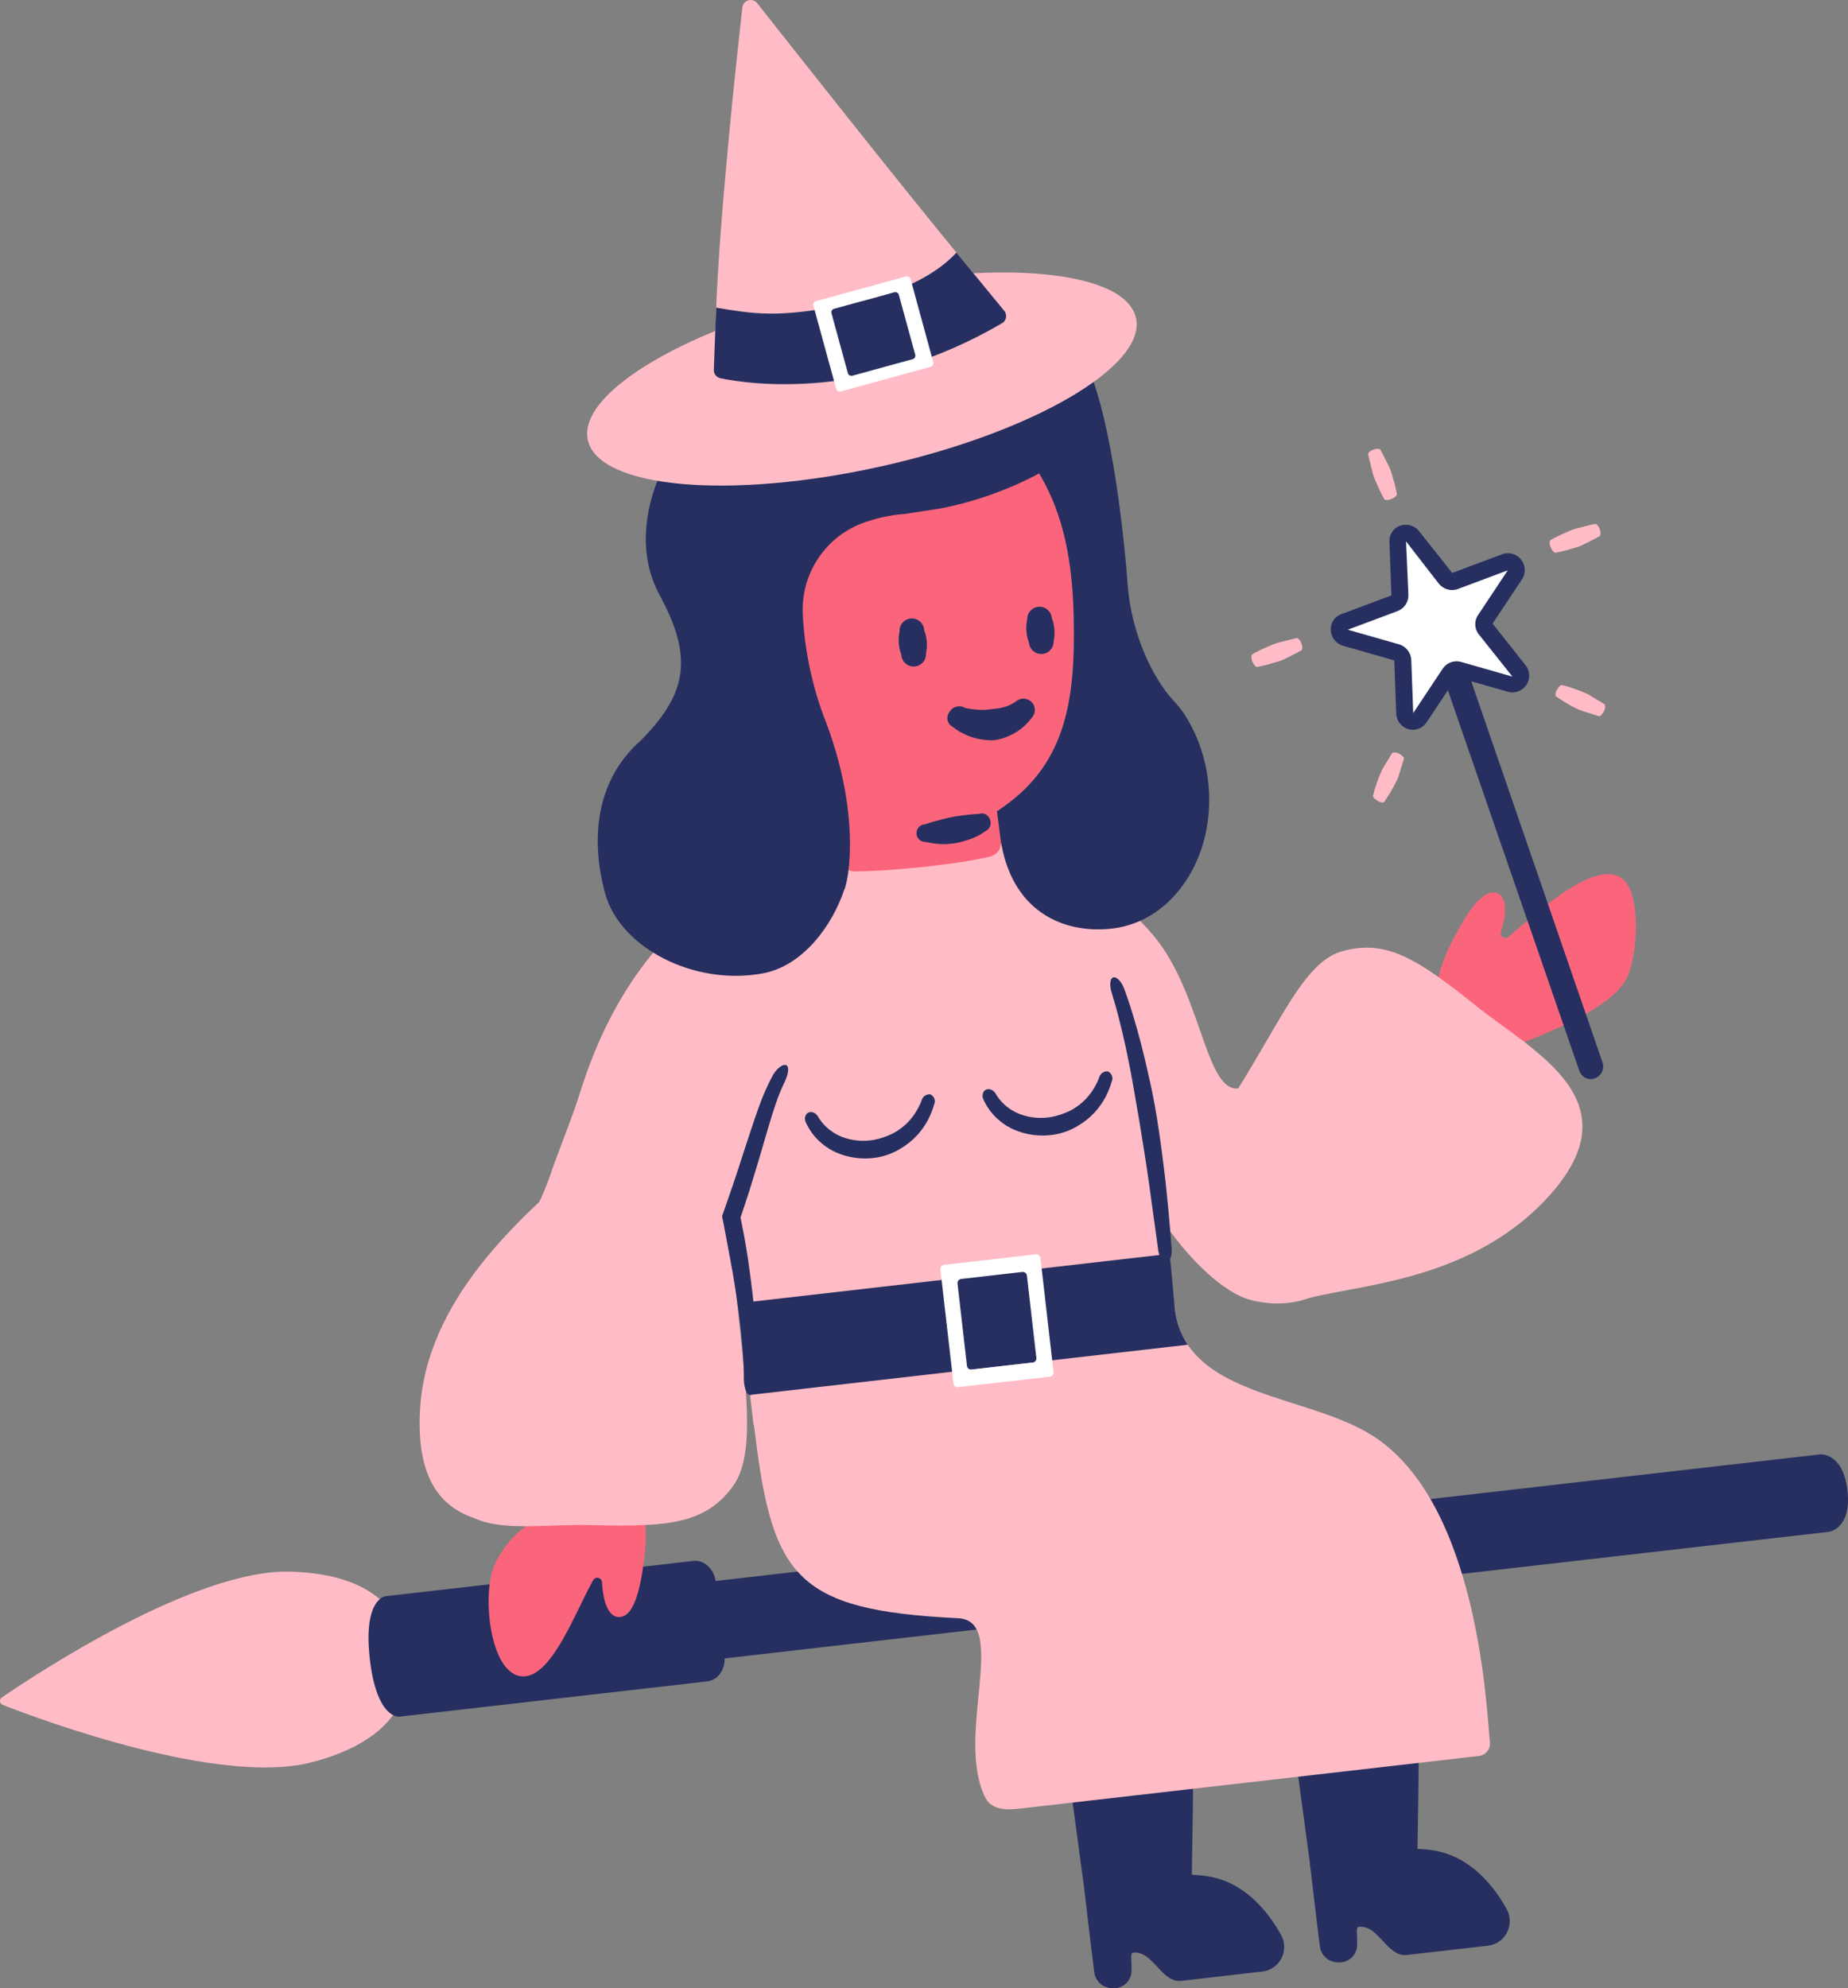 <?xml version="1.0" encoding="utf-8"?>
<!-- Generator: Adobe Illustrator 26.2.1, SVG Export Plug-In . SVG Version: 6.00 Build 0)  -->
<svg version="1.1" xmlns="http://www.w3.org/2000/svg" xmlns:xlink="http://www.w3.org/1999/xlink" x="0px" y="0px"
	 viewBox="0 0 325.075 349.7" style="enable-background:new 0 0 325.075 349.7;" xml:space="preserve">
<rect x="0" y="0" width="325.075" height="349.7" fill="#808080" stroke="none"/>
<style type="text/css">
	.st0{fill:url(#FOND_00000131343844575956416330000010622611936883136168_);}
	.st1{fill:url(#FOND_00000053518602673386649170000008053173986612190596_);}
	.st2{fill:#FFF5F7;}
	.st3{fill:url(#FOND_00000134962423051148647010000012979933352436492695_);}
	.st4{fill:url(#FOND_00000060029034090430974050000000794147565141296021_);}
	.st5{fill:url(#FOND_00000168819546204827841410000001749762983751284373_);}
	.st6{fill:url(#FOND_00000025408782365360183830000017455091093835763900_);}
	.st7{fill:url(#FOND_00000055667359132203571980000000466949829997159044_);}
	.st8{fill:url(#FOND_00000157299662467772221030000015000744999564864642_);}
	.st9{fill:url(#FOND_00000155843830216081638100000014951981213033936795_);}
	.st10{fill:url(#FOND_00000087380945207435337450000013991536780018853518_);}
	.st11{fill:url(#FOND_00000125583139592756746320000017107835869079608713_);}
	.st12{fill:#272F60;}
	.st13{fill:#FD657C;}
	.st14{fill:url(#FOND_00000018211530360567355140000016835431642041156024_);}
	.st15{fill:#F4AAB9;}
	.st16{clip-path:url(#Rectangle_10_00000008121673526236748160000007682329968576391063_);}
	.st17{fill:#FB657C;}
	.st18{fill:#FFFFFF;}
	.st19{fill:#FFBCC6;}
	.st20{clip-path:url(#SVGID_00000166650872981045558000000009055468285292285832_);}
	.st21{enable-background:new    ;}
	.st22{fill:#FB657C;stroke:#FD657C;stroke-width:3.835;stroke-linecap:round;stroke-linejoin:round;stroke-miterlimit:1.438;}
	.st23{fill:#FFBCC6;stroke:#FFBCC6;stroke-width:3.835;stroke-linecap:round;stroke-linejoin:round;stroke-miterlimit:1.438;}
	.st24{clip-path:url(#SVGID_00000093147400210739569850000010331547623046474661_);fill:#FB657C;}
	.st25{clip-path:url(#SVGID_00000129204733880970577240000016021327238284569249_);fill:#FFBCC6;}
	.st26{clip-path:url(#SVGID_00000033337631355500606610000018272079805754029210_);fill:#FFBCC6;}
	.st27{clip-path:url(#SVGID_00000062194576376442122470000007430071463533252011_);fill:#FFBCC6;}
	.st28{clip-path:url(#SVGID_00000105395375188358890810000008937012588541602710_);fill:#FFBCC6;}
	.st29{clip-path:url(#SVGID_00000164476320759739110320000003938614782671145616_);fill:#FFBCC6;}
	.st30{clip-path:url(#SVGID_00000106146505734119799730000018042773042146777476_);fill:#FFBCC6;}
	.st31{clip-path:url(#SVGID_00000176751137773143875960000004479820030273395893_);fill:#FFBCC6;}
	.st32{clip-path:url(#SVGID_00000062897272131053315590000003646500553700826555_);fill:#272F60;}
	.st33{clip-path:url(#SVGID_00000062897272131053315590000003646500553700826555_);fill:#FB657C;}
	.st34{clip-path:url(#SVGID_00000062897272131053315590000003646500553700826555_);fill:#FFBCC6;}
	.st35{clip-path:url(#SVGID_00000062897272131053315590000003646500553700826555_);fill:#FFFFFF;}
	.st36{fill:none;}
	.st37{clip-path:url(#SVGID_00000009580760152001737440000005170004141767673231_);fill:#FFFFFF;}
	.st38{clip-path:url(#SVGID_00000022525202020393959670000005499378110641018559_);fill:#FFFFFF;}
	.st39{clip-path:url(#SVGID_00000117655239968926756350000004832452374884028057_);fill:#FFFFFF;}
	.st40{clip-path:url(#SVGID_00000043434599262164923920000011743939491093497765_);fill:#FFFFFF;}
	.st41{clip-path:url(#SVGID_00000141440344864516116280000004479701744408754617_);fill:#FFFFFF;}
	.st42{clip-path:url(#SVGID_00000171689000268797170110000006653136028928318633_);fill:#FFFFFF;}
	.st43{clip-path:url(#SVGID_00000003105457901640405980000005165303401225830293_);fill:#FFFFFF;}
	.st44{clip-path:url(#SVGID_00000123399605780070117960000014685452046394332585_);fill:#FFFFFF;}
	.st45{clip-path:url(#SVGID_00000074418310982366932920000006618655466254290589_);fill:#FFFFFF;}
	.st46{clip-path:url(#SVGID_00000026147604893085488130000007425229384973374143_);fill:#FFFFFF;}
	.st47{clip-path:url(#SVGID_00000102524929505081493510000005306486104828950445_);fill:#FFFFFF;}
	.st48{clip-path:url(#SVGID_00000128479531875404206220000005401415149438453172_);fill:#FFFFFF;}
	.st49{clip-path:url(#SVGID_00000154405739872490340980000003126940649578359465_);fill:#FB657C;}
	.st50{clip-path:url(#SVGID_00000031203615840313875010000018030820411952261566_);fill:#FFFFFF;}
	.st51{clip-path:url(#SVGID_00000016043607442907686980000015338441666903863975_);fill:#FFFFFF;}
	.st52{fill:#FF647B;}
	.st53{fill:#FF657C;}
	.st54{clip-path:url(#SVGID_00000117669360694019701730000005505210844475316119_);}
	.st55{clip-path:url(#SVGID_00000106124056026159351810000013122796504891296422_);}
	.st56{clip-path:url(#SVGID_00000160163265412488472890000001112464639119944089_);}
	.st57{clip-path:url(#SVGID_00000114075784139152500500000014724218147329245863_);}
	.st58{fill:none;stroke:#272E5F;stroke-width:3;}
	.st59{clip-path:url(#SVGID_00000117634906041417333070000000530469580218905001_);}
	.st60{fill:#E94B67;}
	.st61{fill:#FFF5F7;stroke:#272E5F;stroke-width:2;}
	.st62{fill:none;stroke:#272E5F;stroke-width:2;stroke-linecap:round;stroke-linejoin:round;stroke-miterlimit:10;}
	.st63{fill:none;stroke:#272E5F;stroke-width:2;}
	.st64{fill:none;stroke:#272E5F;stroke-width:3;stroke-linecap:round;stroke-linejoin:round;stroke-miterlimit:10;}
	.st65{fill:none;stroke:#142664;stroke-width:2;stroke-linecap:round;stroke-linejoin:round;stroke-miterlimit:10;}
	.st66{clip-path:url(#SVGID_00000137834695788963249410000002207080498720483726_);}
	.st67{clip-path:url(#SVGID_00000156581680104295011450000015522272761253732794_);}
	.st68{clip-path:url(#SVGID_00000015343634117858830770000016966514948818283677_);fill:#FD657C;}
	.st69{clip-path:url(#SVGID_00000020390381821698918050000015740385645633223570_);fill:#FD657C;}
	.st70{clip-path:url(#SVGID_00000086660591134512619620000006132525670745727393_);}
	.st71{clip-path:url(#SVGID_00000105424744300973842690000016561675237284645046_);}
	.st72{clip-path:url(#SVGID_00000082347726411217571280000007478690406998136991_);}
	.st73{fill:none;stroke:#142664;stroke-width:3;stroke-linecap:round;stroke-linejoin:round;}
	.st74{clip-path:url(#SVGID_00000090975141104061176750000004402936586824088986_);}
	.st75{clip-path:url(#SVGID_00000121987026356604080300000017672643421371155616_);}
	.st76{clip-path:url(#SVGID_00000104707754184832657730000001480918556162425022_);}
	.st77{clip-path:url(#SVGID_00000161603442221289864970000005163540716013711264_);}
	.st78{clip-path:url(#SVGID_00000013171511643742537510000002768052595768359302_);}
	.st79{clip-path:url(#SVGID_00000078016907438191862040000014935911041107369358_);}
	.st80{clip-path:url(#SVGID_00000070810698725173685510000005489709629126564743_);}
	.st81{clip-path:url(#SVGID_00000118397193483800318420000007646229434709733298_);}
	.st82{clip-path:url(#SVGID_00000057855225964745800930000014500333397649696940_);}
	.st83{clip-path:url(#SVGID_00000039814643286170386290000011654185784172591239_);}
	.st84{clip-path:url(#SVGID_00000006704006273245110590000013794399405574612628_);}
	.st85{clip-path:url(#SVGID_00000109024654461823065450000005699586406201727899_);}
	.st86{clip-path:url(#SVGID_00000002357177578221781770000014977369859766311042_);}
	.st87{clip-path:url(#SVGID_00000029764799609434003590000000829412126127730058_);}
	.st88{clip-path:url(#SVGID_00000075882025828473448390000012342777026293552530_);}
	.st89{clip-path:url(#SVGID_00000040575954795954962550000001694941916009187743_);}
	.st90{clip-path:url(#SVGID_00000054986995710210691560000013697203374803602828_);}
	.st91{clip-path:url(#SVGID_00000132051687811433106680000008948963834726056071_);}
	.st92{clip-path:url(#SVGID_00000063598335793420800930000011320841986527991941_);}
	.st93{clip-path:url(#SVGID_00000084516014666774714390000008108996722760190344_);}
	.st94{clip-path:url(#SVGID_00000165233131623687744150000004564059057011407745_);}
	.st95{clip-path:url(#SVGID_00000156558214317008890000000012181961124788792451_);}
	.st96{clip-path:url(#SVGID_00000111877252047361857700000008695085688539325338_);}
	.st97{clip-path:url(#SVGID_00000062873613703363480550000003826694330975081146_);}
	.st98{clip-path:url(#SVGID_00000133514967685588912360000018188095790886619785_);}
	.st99{clip-path:url(#SVGID_00000005957245466856805200000013022271875517816968_);}
	.st100{clip-path:url(#SVGID_00000139259150361132911180000008574034294388277393_);}
	.st101{clip-path:url(#SVGID_00000175307707618382184270000015275448896510207108_);}
	.st102{clip-path:url(#SVGID_00000106111307157611233790000004471582520285558172_);}
	.st103{clip-path:url(#SVGID_00000029764160474041263060000004925906082613727370_);}
	.st104{clip-path:url(#SVGID_00000117638730881400836300000013755095647154262958_);}
	.st105{clip-path:url(#SVGID_00000170264618841245898590000013981322648309524650_);}
	.st106{clip-path:url(#SVGID_00000181810179633943914310000005031439970610522295_);}
	.st107{clip-path:url(#SVGID_00000101814667106440925730000012349046674859469447_);}
	.st108{clip-path:url(#SVGID_00000078726874978425771130000005590355170867672451_);}
	.st109{clip-path:url(#SVGID_00000015354229807532556660000008400491044367626379_);}
	.st110{clip-path:url(#SVGID_00000092429702855977705490000014985392377335057332_);}
	.st111{clip-path:url(#SVGID_00000041269159416261247780000015949689133834974624_);}
	.st112{clip-path:url(#SVGID_00000142856551509700753560000013782148821780027839_);}
	.st113{clip-path:url(#SVGID_00000047060651757299367280000010186164049791210144_);}
	.st114{clip-path:url(#SVGID_00000127740476273989883040000016666047223583806879_);}
	.st115{clip-path:url(#SVGID_00000168106487768496534700000006204236038657759632_);}
	.st116{clip-path:url(#SVGID_00000051360717027161156460000016779766774281792414_);}
	.st117{fill:#FFFFFF;stroke:#142664;stroke-width:3;stroke-linecap:round;stroke-linejoin:round;}
	.st118{clip-path:url(#SVGID_00000077304411328347534980000016209347058134083233_);}
	.st119{fill-rule:evenodd;clip-rule:evenodd;fill:#FFBCC6;}
	.st120{fill-rule:evenodd;clip-rule:evenodd;fill:#272F60;}
	.st121{fill-rule:evenodd;clip-rule:evenodd;fill:#FFFFFF;}
	.st122{fill-rule:evenodd;clip-rule:evenodd;fill:#FB657C;}
	.st123{clip-path:url(#SVGID_00000127022231273261384730000017879859198818808247_);}
	.st124{clip-path:url(#SVGID_00000093860645341873052600000004028337794824389764_);}
	.st125{clip-path:url(#SVGID_00000054978332926224720460000011269866024358266262_);}
	.st126{clip-path:url(#SVGID_00000044140763395572805270000014082041361990107558_);}
	.st127{clip-path:url(#SVGID_00000138553190971341865390000012628726045488648125_);}
	.st128{clip-path:url(#SVGID_00000163794952641602961660000012700171553766243518_);}
	.st129{clip-path:url(#SVGID_00000072994255366005910920000005791634154189440150_);}
	.st130{clip-path:url(#SVGID_00000161629538459706079400000000329717105288239774_);}
	.st131{clip-path:url(#SVGID_00000142172001279913076470000003712775591210042293_);}
	.st132{clip-path:url(#SVGID_00000119817857712721935760000000308851544849590914_);}
	.st133{clip-path:url(#SVGID_00000018220304945887265660000016662762606419688840_);}
	.st134{clip-path:url(#SVGID_00000183238281249266013730000002990078204696909754_);}
	.st135{clip-path:url(#SVGID_00000028286059933595985960000000522069196036713895_);}
	.st136{clip-path:url(#SVGID_00000036242673800160419670000006111574880993882035_);}
	.st137{clip-path:url(#SVGID_00000163753793802494061010000000045695942969869497_);}
	.st138{clip-path:url(#SVGID_00000093171785725448239290000012799853202323569050_);}
	.st139{clip-path:url(#SVGID_00000048482899092121409830000007793447532686082709_);}
	.st140{clip-path:url(#SVGID_00000061433060144172909080000003455090831086606006_);}
	.st141{clip-path:url(#SVGID_00000129179147784905697060000014723833631678544768_);}
	.st142{clip-path:url(#SVGID_00000170251935298499113020000012154820607264168612_);}
	.st143{clip-path:url(#SVGID_00000072257711117933875340000000363076568533460141_);}
	.st144{clip-path:url(#SVGID_00000173125401900702996110000011442495465023059891_);}
	.st145{clip-path:url(#SVGID_00000074401552434015404870000004072179235243784087_);}
	.st146{clip-path:url(#SVGID_00000031177082545148340590000002044821221947174035_);}
	.st147{clip-path:url(#SVGID_00000103230553195923847030000017132548782022086078_);}
	.st148{clip-path:url(#SVGID_00000141441269445741971680000001476402123085641617_);}
	.st149{clip-path:url(#SVGID_00000127751188348267467370000010563549862669405353_);}
	.st150{clip-path:url(#SVGID_00000127729650616842961150000006975666931175692193_);}
	.st151{clip-path:url(#SVGID_00000069357842667836769380000007790543005621072555_);}
	.st152{clip-path:url(#SVGID_00000005985789218072965630000004739449117252162434_);}
	.st153{clip-path:url(#SVGID_00000099625578634406582670000012434638389180998292_);}
	.st154{clip-path:url(#SVGID_00000090279677514399967440000011160574844840785074_);}
	.st155{clip-path:url(#SVGID_00000097490022403630126590000010006129403807387324_);}
	.st156{clip-path:url(#SVGID_00000082334249569902715820000006794784044323034794_);}
	.st157{clip-path:url(#SVGID_00000130649222658073956870000016274699921273827770_);}
	.st158{clip-path:url(#SVGID_00000132796069242848053220000017639209117274840457_);}
	.st159{clip-path:url(#SVGID_00000064334405221496381610000004072997299655372728_);}
	.st160{clip-path:url(#SVGID_00000077317530653008352110000010848609077941989536_);}
	.st161{clip-path:url(#SVGID_00000047033237660572203940000012359328803915360906_);}
	.st162{clip-path:url(#SVGID_00000001624350934562119330000002976195525520990397_);}
	.st163{clip-path:url(#SVGID_00000115514289001888995070000016545451875183543961_);}
	.st164{clip-path:url(#SVGID_00000047752911528474521050000007122784984546049923_);}
	.st165{clip-path:url(#SVGID_00000152986513740480049040000014293311014949169558_);}
	.st166{clip-path:url(#SVGID_00000146481217776993554760000005640339993136199318_);}
	.st167{clip-path:url(#SVGID_00000176034685688621444880000016322951273573313711_);}
	.st168{clip-path:url(#SVGID_00000022552589599434307550000013632503669456955534_);}
	.st169{clip-path:url(#SVGID_00000061470240688500645760000013697179565539919504_);}
	.st170{clip-path:url(#SVGID_00000129201653575237678910000009509479638559698331_);}
	.st171{clip-path:url(#SVGID_00000065053909316910130580000006800909958589544326_);}
	.st172{clip-path:url(#SVGID_00000145057535461338071610000008404984350953284279_);}
	.st173{clip-path:url(#SVGID_00000012458350013152301670000008370224092051657875_);}
	.st174{clip-path:url(#SVGID_00000153663130890751768610000000214527164715100571_);}
	.st175{clip-path:url(#SVGID_00000086669899385153945460000002576586491409130158_);}
	.st176{clip-path:url(#SVGID_00000123440843717066750880000012276324327232652962_);}
	.st177{clip-path:url(#SVGID_00000013162742588981620980000016601434642769672629_);}
	.st178{clip-path:url(#SVGID_00000116923952022001224730000010906835770461452427_);}
	.st179{clip-path:url(#SVGID_00000170275868364612276600000013856635703670708870_);}
	.st180{clip-path:url(#SVGID_00000092414078587903166740000002423458581637266084_);}
	.st181{clip-path:url(#SVGID_00000060731367971076975440000012850767257561438120_);}
	.st182{clip-path:url(#SVGID_00000007403978382910008270000011856139959345931428_);}
	.st183{clip-path:url(#SVGID_00000154408453550061724980000009418103244676422062_);}
	.st184{clip-path:url(#SVGID_00000044880783371080202450000009901677888084979111_);}
	.st185{clip-path:url(#SVGID_00000005986376790205722330000014658795944616551583_);}
	.st186{clip-path:url(#SVGID_00000026121194058294258280000008130164849365896889_);}
	.st187{clip-path:url(#SVGID_00000181807029351628235070000008117313900156482235_);}
	.st188{clip-path:url(#SVGID_00000103259713201959333910000016340410024922213261_);}
	.st189{clip-path:url(#SVGID_00000057845562249546653990000018142175119564040326_);}
	.st190{clip-path:url(#SVGID_00000096031243209973592810000016991593465379459772_);}
	.st191{clip-path:url(#SVGID_00000144307475609415978670000008138166380046183571_);}
	.st192{clip-path:url(#SVGID_00000034781627384576085790000004383969190890076094_);}
	.st193{clip-path:url(#SVGID_00000014632151913623800870000014779394516486494646_);}
	.st194{clip-path:url(#SVGID_00000132077610782405357270000010907791966869669271_);}
	.st195{clip-path:url(#SVGID_00000177447665205872367150000003752671198819278737_);}
	.st196{clip-path:url(#SVGID_00000098943311120364873850000007830420016382094782_);}
	.st197{clip-path:url(#SVGID_00000059310704691181694870000010844850006790206608_);}
	.st198{clip-path:url(#SVGID_00000111156751233830821060000014925812256544509830_);}
	.st199{clip-path:url(#SVGID_00000016760893858281409820000010305173873526783402_);}
	.st200{clip-path:url(#SVGID_00000040548558628556686180000005402604462022180251_);}
	.st201{clip-path:url(#SVGID_00000090264443535001494530000002692429496935235203_);}
	.st202{clip-path:url(#SVGID_00000152962419378603267420000014300837269099935628_);}
	.st203{clip-path:url(#SVGID_00000175299737281136589610000001782449961504372639_);}
	.st204{clip-path:url(#SVGID_00000153681334619851717920000002791111128408942778_);}
	.st205{clip-path:url(#SVGID_00000067213209461057918610000013765091491616312244_);}
	.st206{clip-path:url(#SVGID_00000137089962135804201500000001774102844470139038_);}
	.st207{clip-path:url(#SVGID_00000127046115597158279270000014593457645529599106_);}
	.st208{clip-path:url(#SVGID_00000113332284093569090420000007375004138562113950_);}
	.st209{clip-path:url(#SVGID_00000039826058613748286800000016989433058653632419_);}
	.st210{clip-path:url(#SVGID_00000178197112392062701470000009951506297557788818_);}
	.st211{clip-path:url(#SVGID_00000167394755614518956970000014594424630522126990_);}
	.st212{clip-path:url(#SVGID_00000130607646147646396960000017512722067977342354_);}
	.st213{clip-path:url(#SVGID_00000145737144697754830790000007269981691133684375_);}
	.st214{clip-path:url(#SVGID_00000153675325143103642260000006308629179032779929_);}
	.st215{clip-path:url(#SVGID_00000083078500878077784400000012493847653920904880_);}
	.st216{clip-path:url(#SVGID_00000180328282298041331530000012193584784642781613_);}
	.st217{clip-path:url(#SVGID_00000000904905559207976410000013243190143286817690_);}
	.st218{clip-path:url(#SVGID_00000018216068873675483920000018228045811202926994_);}
	.st219{clip-path:url(#SVGID_00000165194787802484234010000005195972857771811487_);}
	.st220{clip-path:url(#SVGID_00000110471187508976965050000013681358919828457616_);}
	.st221{clip-path:url(#SVGID_00000182500415491920854860000001508830186180448166_);}
	.st222{clip-path:url(#SVGID_00000121987505081049848650000014795707400927585425_);}
	.st223{clip-path:url(#SVGID_00000067218772106959898220000013568065915851299737_);}
	.st224{clip-path:url(#SVGID_00000055666556293241515070000007559083081538914445_);}
	.st225{clip-path:url(#SVGID_00000135667926757617272330000013380381426676492988_);}
	.st226{clip-path:url(#SVGID_00000138544309293042868420000017324049692296905880_);}
	.st227{clip-path:url(#SVGID_00000148655671853678400480000011879566908766393764_);}
	.st228{clip-path:url(#SVGID_00000003104489842670191380000005286732074656054406_);}
	.st229{clip-path:url(#SVGID_00000155865073836515761450000008803428097530552751_);}
	.st230{clip-path:url(#SVGID_00000155860304910086574030000012681745198878296211_);}
	.st231{clip-path:url(#SVGID_00000036252602781161819110000014784444278838234547_);}
	.st232{clip-path:url(#SVGID_00000089559555768839549310000015344786731407003554_);}
	.st233{clip-path:url(#SVGID_00000167356161954465945150000003973907031011052208_);}
	.st234{clip-path:url(#SVGID_00000172426066982477596020000008205463085975687829_);}
	.st235{clip-path:url(#SVGID_00000178897480120430998860000003304669769629519250_);}
	.st236{clip-path:url(#SVGID_00000081648396526245763760000004126316789179661447_);}
	.st237{clip-path:url(#SVGID_00000037674846358877946260000000710870900816122001_);}
	.st238{clip-path:url(#SVGID_00000045606732722729253800000017085792842257379228_);}
	.st239{clip-path:url(#SVGID_00000137840758099688150960000017400905157085051813_);}
	.st240{clip-path:url(#SVGID_00000034796895054206994480000006204256347820904891_);}
	.st241{clip-path:url(#SVGID_00000029045305439814813680000018222836360081737623_);}
	.st242{clip-path:url(#SVGID_00000038405978502759734970000010296405271869046202_);}
	.st243{clip-path:url(#SVGID_00000041269295840683399930000017987235545118041761_);}
	.st244{clip-path:url(#SVGID_00000101790712749839092780000018084884867873912471_);}
	.st245{clip-path:url(#SVGID_00000054977251056907057460000008564406268219900045_);}
	.st246{clip-path:url(#SVGID_00000084510888341340254700000016749277900079358616_);}
	.st247{clip-path:url(#SVGID_00000124141904583277377000000007985176667442858668_);}
	.st248{clip-path:url(#SVGID_00000096771842171510020440000013428988688973742491_);}
	.st249{clip-path:url(#SVGID_00000155850342782747445030000018083071653142699155_);}
	.st250{clip-path:url(#SVGID_00000117661089729995883470000005950468317473748631_);}
	.st251{clip-path:url(#SVGID_00000083066420300438433260000009598410940922749107_);}
	.st252{clip-path:url(#SVGID_00000176741232503784318970000000375088390979970957_);}
	.st253{fill:#E94966;}
	.st254{fill:#13224F;}
	.st255{fill:url(#);}
	.st256{clip-path:url(#SVGID_00000102538712353970405640000001506901216888344241_);}
	.st257{fill:#FFCE00;}
	.st258{fill-rule:evenodd;clip-rule:evenodd;fill:#FD657C;}
	.st259{clip-path:url(#SVGID_00000046311844393478392890000008281139702914064301_);}
	.st260{fill:url(#SVGID_00000143579217084206060580000003644215107062619298_);}
	.st261{fill:#FFFFFF;stroke:#FFFFFF;stroke-width:10;}
	.st262{fill:none;stroke:#272F60;stroke-width:3;stroke-linecap:round;stroke-linejoin:round;}
	.st263{clip-path:url(#SVGID_00000085232920758539545220000007698778262205019819_);}
	.st264{fill:none;stroke:#FFFFFF;stroke-width:5;}
	.st265{fill:#3580F8;}
	.st266{clip-path:url(#SVGID_00000017503216841928591430000012454808248991715979_);}
	.st267{fill:#FDF2F5;}
	.st268{clip-path:url(#SVGID_00000014616016550756077380000005828303078160965530_);}
	.st269{fill:#44C400;}
	.st270{clip-path:url(#SVGID_00000049212309562449804070000012634332963449396411_);}
	.st271{clip-path:url(#SVGID_00000124151353065018865780000015251308885119026066_);}
	.st272{clip-path:url(#SVGID_00000153704101612931343870000017934322696862953132_);}
	.st273{fill:#F1AAB9;}
	.st274{fill:#E34C6A;}
	.st275{clip-path:url(#SVGID_00000173133966616575312790000008854952670902567068_);}
	.st276{clip-path:url(#SVGID_00000096038837192896108250000010802942754603271317_);}
	.st277{clip-path:url(#SVGID_00000142137631328400753230000005934477802395563430_);}
	.st278{clip-path:url(#SVGID_00000045600944433023262690000002071353129691816119_);}
	.st279{clip-path:url(#SVGID_00000151527184523222233860000013886978466984807313_);}
	.st280{clip-path:url(#SVGID_00000138530908752646734560000010734751853845853584_);}
	.st281{clip-path:url(#SVGID_00000016042612349329751140000004196020409766934953_);}
	.st282{clip-path:url(#SVGID_00000149340495201250733180000009232820821296802982_);}
	.st283{display:none;}
	.st284{display:inline;}
	.st285{display:inline;enable-background:new    ;}
	.st286{clip-path:url(#SVGID_00000068657754716018560350000012760990083782201762_);}
	.st287{clip-path:url(#SVGID_00000090972810552581587400000004746500580754290868_);}
	.st288{clip-path:url(#SVGID_00000147912444700164413770000013198226345461273016_);}
	.st289{clip-path:url(#SVGID_00000182497031410657014880000015042179233895805333_);}
	.st290{fill:none;stroke:#FFFFFF;stroke-miterlimit:10;}
	.st291{clip-path:url(#SVGID_00000150067472716766970810000003748609754635756455_);}
	.st292{clip-path:url(#SVGID_00000057838247811596566670000013012593363159282316_);}
	.st293{clip-path:url(#SVGID_00000075159320980278899190000003807734459779773329_);}
	.st294{clip-path:url(#SVGID_00000113325355000029850410000014784966859208396449_);}
	.st295{clip-path:url(#SVGID_00000090987313128015381660000015345426569263723672_);}
	.st296{clip-path:url(#SVGID_00000103256860221811502860000002681266909285122739_);}
	.st297{clip-path:url(#SVGID_00000145750859732116548680000010170457264020373169_);}
	.st298{clip-path:url(#SVGID_00000011021605629429985730000007616535369002486199_);}
	.st299{clip-path:url(#SVGID_00000020366662474879375650000018176568034159139242_);}
	.st300{clip-path:url(#SVGID_00000065061767069515771990000011861331035188206741_);}
	.st301{clip-path:url(#SVGID_00000061438481114041557400000006810036818835086003_);}
	.st302{clip-path:url(#SVGID_00000170236346791781758890000012153861006313405344_);}
	.st303{clip-path:url(#SVGID_00000098187964964265887620000003235253943544715188_);}
	.st304{clip-path:url(#SVGID_00000105422113095602969840000007011178557433523333_);}
	.st305{clip-path:url(#SVGID_00000055703020352977362910000011730080205786730928_);}
	.st306{clip-path:url(#SVGID_00000094609194775112727270000000885161490196101781_);}
	.st307{fill:none;stroke:#142664;stroke-width:4.002;stroke-linecap:round;stroke-linejoin:round;stroke-miterlimit:4.002;}
	.st308{clip-path:url(#SVGID_00000096740777539909253920000001797912586221140390_);}
	.st309{clip-path:url(#SVGID_00000111182527499224794710000003155635056221532302_);}
	.st310{clip-path:url(#SVGID_00000052095356190543572120000013645852958135169685_);}
	.st311{clip-path:url(#SVGID_00000094584735363934682110000001443338028553728664_);}
	.st312{clip-path:url(#SVGID_00000114039844489540060240000008432769585791151749_);}
	.st313{clip-path:url(#SVGID_00000048479118616035405990000003218939120609430657_);}
	.st314{clip-path:url(#SVGID_00000077301817759155900690000012618423128759329952_);}
	.st315{clip-path:url(#SVGID_00000062160862558889417640000015475937037741379476_);}
	.st316{clip-path:url(#SVGID_00000007395695283749314050000005282153441226682283_);}
	.st317{clip-path:url(#SVGID_00000011749222515774935370000009157598909081467520_);}
	.st318{clip-path:url(#SVGID_00000088110741170974558160000009227090210108650635_);}
	.st319{clip-path:url(#SVGID_00000174601663473939912650000008356511760677028782_);}
	.st320{clip-path:url(#SVGID_00000072256108340233846900000002611247379891100555_);}
	.st321{clip-path:url(#SVGID_00000170274888627969239200000001099691548318083718_);}
	.st322{clip-path:url(#SVGID_00000067225017713425783340000002111440986346813828_);}
	.st323{clip-path:url(#SVGID_00000071521435332502026910000004635007340259802015_);}
	.st324{clip-path:url(#SVGID_00000105397172250848153660000014212481290656137662_);fill:#FD657C;}
	.st325{clip-path:url(#SVGID_00000105397172250848153660000014212481290656137662_);fill:#272F60;}
</style>
<g id="FONDS">
</g>
<g id="ILLUSTRATIONS">
</g>
<g id="TEXTES_FR" class="st283">
</g>
<g id="TEXTES_GB">
</g>
<g id="Calque_5">
	<g>
		<g id="Groupe_1960">
			<path id="Tracé_6662" class="st19" d="M54.868,309.944c13.845-3.63,17.749-11.033,16.846-18.914
				S65.332,276.821,51.026,276.422c-16.76-0.467-44.747,18.049-50.706,22.132
				c-0.337,0.233-0.421,0.695-0.188,1.032c0.083,0.12,0.201,0.214,0.337,0.268
				c6.728,2.629,38.179,14.334,54.4,10.09"/>
			<path id="Tracé_6663" class="st12" d="M320.114,255.803L67.635,284.739
				c0,0-2.941,0.337-2.16,7.147s3.721,6.473,3.721,6.473l252.479-28.937
				c0,0,4.085-0.468,3.3-7.278S320.114,255.803,320.114,255.803"/>
			<path id="Tracé_6664" class="st12" d="M125.901,278.193c-0.263-2.241-2.025-3.876-3.939-3.657
				l-54.176,6.209c0,0-3.947,0.453-2.732,11.047
				c1.215,10.594,5.161,10.142,5.161,10.142l54.215-6.213
				c1.923-0.221,3.271-2.229,3.006-4.482L125.901,278.193z"/>
			<path id="Tracé_6665" class="st12" d="M158.323,111.85c-0.155,0.659-0.202,1.339-0.139,2.013
				c0.047,0.692,0.2,1.373,0.453,2.019c0.052,1.197,1.065,2.126,2.263,2.073
				s2.126-1.065,2.073-2.263c-0.001-0.012-0.001-0.024-0.002-0.036
				c0-0.016,0-0.033,0-0.049c0.155-0.659,0.202-1.339,0.139-2.013
				c-0.047-0.692-0.2-1.373-0.453-2.019c-0.052-1.197-1.065-2.126-2.263-2.073
				s-2.126,1.065-2.073,2.263c0.001,0.012,0.001,0.024,0.002,0.036
				C158.323,111.818,158.323,111.834,158.323,111.85"/>
			<path id="Tracé_6666" class="st12" d="M248.805,268.525c0.237,2.2,0.44,4.552,0.561,7.023
				c0.688,13.993-0.025,49.2-0.112,54.564c-0.029,2.2-18.5,0.4-18.747-1.794
				l-6.718-49.838l-0.94-6.979L248.805,268.525z"/>
			<path id="Tracé_6667" class="st12" d="M209.116,273.076c0.237,2.2,0.439,4.552,0.56,7.023
				c0.688,13.994-0.025,49.2-0.112,54.563c-0.029,2.2-18.5,0.4-18.747-1.794
				l-6.717-49.837l-0.941-6.979L209.116,273.076z"/>
			<path id="Tracé_6668" class="st12" d="M265.091,339.902c-0.652,1.259-1.879,2.118-3.285,2.3
				l-14.339,1.643c-3.473,0.4-4.96-5.35-8.449-4.95
				c-0.517,0.059-0.3,0.96-0.283,2.622c0.006,0.31,0,0.622-0.027,0.928
				c0.001,0.023-0.001,0.045-0.007,0.067c-0.202,1.307-1.202,2.347-2.5,2.6
				c-0.82,0.112-1.655-0.014-2.407-0.361c-0.908-0.521-1.514-1.443-1.63-2.484
				c-0.677-5.264-1.722-14.376-1.722-14.376s12.73-3.752,21.527-2.467
				c6.541,0.952,10.761,6.164,13.1,10.409
				C265.739,337.105,265.747,338.623,265.091,339.902z"/>
			<path id="Tracé_6669" class="st12" d="M225.404,344.45c-0.652,1.259-1.879,2.118-3.285,2.3
				l-14.339,1.643c-3.473,0.4-4.959-5.35-8.448-4.95
				c-0.518,0.059-0.3,0.96-0.283,2.622c0.005,0.31,0,0.622-0.027,0.928
				c0.001,0.023-0.001,0.045-0.007,0.067c-0.202,1.307-1.202,2.347-2.5,2.6
				c-0.82,0.112-1.655-0.014-2.407-0.361c-0.908-0.52-1.514-1.443-1.63-2.483
				c-0.677-5.264-1.722-14.376-1.722-14.376s12.73-3.752,21.527-2.467
				c6.541,0.952,10.761,6.164,13.1,10.409
				C226.052,341.654,226.06,343.172,225.404,344.45z"/>
			<path id="Tracé_6670" class="st17" d="M254.344,180.968c-0.313,0.011-0.606-0.156-0.756-0.431
				c-2.464-4.724-0.057-11.215,1.617-14.507c1.648-3.24,4.875-9.51,7.771-9.024
				c2.121,0.355,2.147,3.426,1.043,6.857c-0.15,0.439,0.084,0.915,0.523,1.065
				c0.278,0.095,0.585,0.038,0.81-0.151c4.861-4.137,14.965-13.562,19.8-10.394
				c3.442,2.252,3.1,12.448,1.24,17.119c-1.907,4.805-10.737,8.679-15.809,10.8
				c-0.1,0.042-6.1,2.4-6.207,2.407L254.344,180.968z"/>
			<path id="Tracé_6671" class="st19" d="M151.977,147.712c0,0,30.823-6.713,50.8,16.681
				c9,10.535,9.243,29.294,15.9,26.842c6.4-2.354,33.166-10.628,34.662-4.959
				c0.994,3.769,15.236,8.532,13.127,11.188
				c-6.008,7.569-17.094,11.617-25.528,22.241
				c-5.989,7.543-12.279,10.95-20.617,9.02
				c-5.418-1.257-11.175-7.848-13.541-10.928
				c-8.805-11.459-10.978-14.332-16.316-20.164
				C182.664,189.103,142.163,163.886,151.977,147.712z"/>
			<path id="Tracé_6672" class="st17" d="M109.021,258.904c0.29-0.12,0.623-0.065,0.859,0.141
				c3.952,3.57,3.957,10.495,3.534,14.163
				c-0.417,3.612-1.26,10.613-4.143,11.167c-2.111,0.406-3.2-2.464-3.364-6.065
				c-0.012-0.463-0.397-0.828-0.86-0.816c-0.294,0.008-0.563,0.169-0.707,0.425
				c-3.117,5.572-7.21,16.859-12.228,16.925c-6.042,0.081-7.486-14.952-5-19.873
				c4.139-8.183,9.169-7.464,13.184-11.222c0.079-0.074-2.087-4.817-1.987-4.856
				L109.021,258.904z"/>
			<path id="Tracé_6673" class="st19" d="M99.453,268.153c7.107-0.5,26.564-40.346,28.108-52.811
				c0.423-3.4,1.7,7.1,2.475,13.856c0.666,5.746,1.326,11.307,1.9,16.139
				c0.193,1.62,0.378,3.167,0.543,4.605c0.257,2.183,1.568,4.844,4.608,4.665
				c32.8-1.917,55.115-4.186,66.1-6.437c2.174-0.449,3.646-2.822,3.467-5.287
				c-0.171-2.029-0.187-4.068-0.049-6.1c0.19-2.236,0.175-4.485-0.046-6.719
				c-0.264-3.144-0.565-6.349-0.878-9.531c-0.248-2.554-0.51-5.09-0.78-7.575
				c-1.737-16.194-3.628-30.048-3.628-30.048c-3.5-18.048-6.353-28.012-20.12-32.611
				c-7.283-2.514-14.969-3.654-22.668-3.364c-0.047-0.005-0.094-0.002-0.14,0.009
				l-0.389,0.022c-3.51,0.173-7.001,0.62-10.441,1.337
				c-36.068,7.374-44.1,40.012-46.181,46.016
				c-1.111,3.211-3.485,9.238-4.626,12.575
				c-4.52,13.218-19.577,30.314-17.3,51.567
				C80.273,266.553,81.763,269.407,99.453,268.153z"/>
			<path id="Tracé_6674" class="st12" d="M141.831,197.58l0.059,0.13
				c0.055,0.126,0.118,0.248,0.19,0.366c0.245,0.453,0.522,0.888,0.831,1.3
				c1.076,1.421,2.489,2.552,4.111,3.291c2.253,0.996,4.747,1.317,7.179,0.923
				c1.456-0.237,2.852-0.751,4.115-1.513c1.141-0.66,2.174-1.49,3.064-2.462
				c0.716-0.792,1.333-1.668,1.839-2.608c0.328-0.632,0.615-1.284,0.859-1.952
				c0.147-0.478,0.227-0.744,0.227-0.744c0.334-0.666,0.065-1.476-0.6-1.81
				l-0.067-0.032c-0.7-0.065-1.345,0.387-1.521,1.068l-0.244,0.612
				c-0.249,0.532-0.529,1.05-0.838,1.55c-1.006,1.581-2.419,2.862-4.09,3.71
				c-1.023,0.494-2.106,0.854-3.221,1.071c-1.843,0.332-3.742,0.166-5.5-0.479
				c-1.251-0.468-2.375-1.222-3.284-2.2l-0.439-0.516l-0.3-0.416
				c-0.067-0.084-0.126-0.174-0.178-0.268l-0.056-0.1
				c-0.077-0.166-0.185-0.316-0.318-0.441c-0.111-0.124-0.243-0.228-0.39-0.306
				c-0.277-0.156-0.602-0.202-0.912-0.13c-0.352,0.109-0.619,0.398-0.7,0.757
				c-0.052,0.196-0.066,0.399-0.041,0.6
				C141.647,197.192,141.723,197.394,141.831,197.58z"/>
			<path id="Tracé_6675" class="st12" d="M173.069,193.548l0.058,0.13
				c0.055,0.126,0.118,0.249,0.19,0.366c0.244,0.453,0.522,0.888,0.831,1.3
				c1.076,1.421,2.488,2.552,4.11,3.291c2.253,0.997,4.748,1.317,7.18,0.923
				c1.455-0.237,2.852-0.75,4.115-1.512c1.141-0.66,2.174-1.49,3.064-2.462
				c0.716-0.792,1.334-1.668,1.84-2.608c0.328-0.631,0.615-1.283,0.858-1.952
				l0.227-0.744c0.334-0.666,0.065-1.476-0.6-1.81l-0.067-0.032
				c-0.701-0.066-1.345,0.387-1.521,1.068l-0.244,0.612
				c-0.249,0.533-0.529,1.051-0.838,1.551c-1.007,1.581-2.419,2.862-4.09,3.71
				c-1.023,0.494-2.106,0.854-3.221,1.071c-1.843,0.332-3.742,0.166-5.5-0.479
				c-1.249-0.469-2.372-1.222-3.28-2.2l-0.439-0.516l-0.3-0.416
				c-0.067-0.084-0.126-0.174-0.178-0.268l-0.057-0.1
				c-0.161-0.31-0.407-0.569-0.708-0.747c-0.277-0.155-0.603-0.201-0.912-0.129
				c-0.351,0.11-0.618,0.398-0.7,0.757c-0.051,0.196-0.065,0.399-0.04,0.6
				C172.887,193.162,172.962,193.363,173.069,193.548z"/>
			<path id="Tracé_6676" class="st12" d="M206.072,219.299c0,0-0.341-4.863-1.042-11.445
				c-0.409-3.45-0.9-7.43-1.542-11.378c-0.37-2.228-0.815-4.622-1.33-6.812
				c-0.933-4.325-1.973-8.233-2.834-11.041l-0.587-1.894l-0.491-1.424
				l-0.42-1.209c-0.514-1.5-1.422-2.352-2-2.189
				c-0.642,0.206-0.656,1.581-0.22,2.867c0,0,0.123,0.43,0.352,1.207
				c0.114,0.387,0.252,0.859,0.413,1.409l0.492,1.878
				c0.718,2.78,1.574,6.638,2.335,10.87c0.384,2.212,0.765,4.407,1.175,6.772
				c0.641,3.9,1.263,7.793,1.744,11.193c0.889,6.469,1.568,11.386,1.568,11.386
				c0.135,1.549,0.805,2.587,1.405,2.586c0.749-0.041,1.167-1.411,0.981-2.776"/>
			<path id="Tracé_6677" class="st19" d="M132.554,249.935c3.128,27.294,6.934,33.249,36,34.682
				c9.052,0.442-0.712,20.969,4.83,31.65c1.207,2.327,4.4,2.017,5.994,1.834
				l80.764-9.257c1.205-0.135,2.074-1.221,1.941-2.427
				c-0.555-5.093-1.882-42.438-20.99-54.127
				c-9.882-6.043-25.951-6.591-32.163-15.777
				c-1.282-1.934-2.069-4.153-2.293-6.462l-43.73,11.736L132.554,249.935z"/>
			<path id="Tracé_6678" class="st17" d="M147.173,144.212
				c-9.048-5.834-15.19-17.789-16.93-27.736
				c-2.5-14.3-1.213-23.143,1.371-28.682
				c4.197-9.124,12.746-15.487,22.69-16.889c0.478-0.065-0.481,0.044,0,0
				c11.01-1.046,21.207,2.008,26.791,9.753c5.9,8.178,7.571,17.635,7.788,28.054
				c0.311,14.843-1.447,26.168-13.508,33.971c0,0,0.487,3.6,0.68,5.284
				c0.146,1.172-0.567,2.282-1.694,2.635c-5.79,1.474-18.013,2.636-24,2.677
				c-1.237,0.002-2.272-0.936-2.392-2.167l-0.791-6.9H147.173z"/>
			<path id="Tracé_6679" class="st17" d="M154.388,70.89l-0.088,0.01
				C153.992,70.925,154.262,70.894,154.388,70.89"/>
			<path id="Tracé_6680" class="st12" d="M180.691,108.992c-0.155,0.659-0.202,1.339-0.139,2.013
				c0.047,0.692,0.2,1.373,0.453,2.019c0.091,1.195,1.133,2.09,2.328,1.999
				c1.174-0.089,2.062-1.098,2.003-2.273c0.155-0.659,0.202-1.339,0.139-2.013
				c-0.047-0.692-0.2-1.373-0.453-2.019c-0.091-1.195-1.133-2.09-2.328-1.999
				C181.52,106.808,180.631,107.817,180.691,108.992"/>
			<path id="Tracé_6681" class="st12" d="M158.239,111.121c-0.155,0.659-0.202,1.339-0.139,2.013
				c0.047,0.692,0.2,1.373,0.453,2.019c0.052,1.197,1.065,2.126,2.263,2.073
				s2.126-1.065,2.073-2.263c-0.001-0.012-0.001-0.024-0.002-0.036
				c0-0.016,0-0.033,0-0.049c0.155-0.659,0.202-1.339,0.139-2.013
				c-0.047-0.692-0.2-1.373-0.453-2.019c-0.052-1.197-1.065-2.126-2.263-2.073
				s-2.126,1.065-2.073,2.263c0.001,0.012,0.001,0.024,0.002,0.036
				C158.239,111.089,158.239,111.105,158.239,111.121"/>
			<path id="Tracé_6682" class="st12" d="M212.516,137.435c1.5,13.055-6.062,24.641-16.884,25.881
				c-8.64,0.99-17.863-3.043-19.664-15.982c-0.215-1.817-0.6-4.651-0.6-4.651
				c12.058-7.8,13.821-19.13,13.509-33.972
				c-0.2-9.313-1.55-17.85-6.053-25.4c-0.009-0.014-0.01-0.029-0.019-0.043
				c-5.424,2.882-11.242,4.952-17.268,6.144h-0.015
				c-2.049,0.316-4.154,0.646-6.2,0.962c-0.014,0-0.014,0-0.021,0.009
				c-2.705,0.189-5.367,0.777-7.9,1.743
				c-6.309,2.538-10.376,8.729-10.2,15.527v0.215
				c0.301,6.092,1.51,12.104,3.589,17.838c4.92,12.346,5.1,22.208,4.468,27.311
				c-0.099,0.968-0.278,1.927-0.536,2.865c-0.039,0.175-0.173,0.56-0.189,0.606
				l-0.025-0.019c-2.086,6.312-7.274,13.424-14.311,14.727
				c-12.184,2.254-25.141-4.562-27.743-14.035
				c-2.528-9.223-1.568-18.581,4.48-25.163l-0.023-0.011
				c0.08-0.075,0.144-0.158,0.225-0.225c0.474-0.505,0.968-0.97,1.484-1.436
				c7.765-7.784,9.522-14.059,3.815-24.893l0.021-0.01
				c-0.498-0.852-0.941-1.735-1.324-2.644
				c-4.885-11.854,2.757-26.334,10.945-32.489
				c5.905-4.978,12.32-9.317,19.138-12.946c4.421-2.263,11.438-5.075,19.244-4.84
				c6.232,0.187,21.537-2.566,27.68,14.052
				c4.005,10.833,5.869,31.153,6.2,35.982c0.651,9.416,4.8,17.137,7.976,20.568
				c0.727,0.753,1.389,1.566,1.979,2.43
				C210.605,129.121,212.051,133.195,212.516,137.435z"/>
			<path id="Tracé_6683" class="st12" d="M172.186,143.158c0,0-0.665,0-1.905,0.144
				c-0.8,0.092-1.752,0.2-2.838,0.4c-0.868,0.174-1.8,0.429-2.8,0.691
				c-0.648,0.148-1.215,0.361-1.928,0.591c-0.856,0.028-1.527,0.746-1.499,1.602
				c0.027,0.813,0.678,1.467,1.491,1.498h0.068
				c0.755,0.136,1.437,0.28,2.183,0.342c1.081,0.09,2.168,0.04,3.236-0.149
				c1.076-0.215,2.129-0.534,3.144-0.952c0.692-0.286,1.345-0.659,1.943-1.11
				c0.8-0.315,1.193-1.218,0.879-2.018v-0.006
				c-0.208-0.802-1.027-1.283-1.829-1.075c-0.003,0.001-0.006,0.001-0.008,0.002
				c-0.044,0.012-0.087,0.025-0.13,0.041"/>
			<path id="Tracé_6684" class="st12" d="M130.109,229.191c0.666,5.746,1.326,11.307,1.9,16.138
				l76.919-8.815c-1.282-1.934-2.069-4.153-2.293-6.462
				c-0.264-3.143-0.565-6.349-0.878-9.531L130.109,229.191z"/>
			<path id="Tracé_6685" class="st12" d="M167.584,127.837c1.014,0.807,2.166,1.422,3.4,1.816
				c1.248,0.399,2.555,0.58,3.865,0.537c0.819-0.105,1.62-0.322,2.38-0.643
				c1.704-0.685,3.184-1.832,4.274-3.31c0.75-0.811,0.701-2.076-0.11-2.826
				c-0.75-0.693-1.902-0.711-2.672-0.04c-1.047,0.725-2.267,1.161-3.536,1.263
				l-2.058,0.236c-1.127-0.005-2.25-0.124-3.353-0.356
				c-0.919-0.575-2.13-0.297-2.705,0.622l-0.038,0.063
				c-0.605,0.743-0.493,1.837,0.25,2.442c0.093,0.077,0.193,0.144,0.3,0.2"/>
			<path id="Tracé_6686" class="st18" d="M182.204,220.611l-16.136,1.853
				c-0.403,0.046-0.692,0.41-0.646,0.812c0,0.001,0,0.001,0,0.002
				l2.3,20.052c0.047,0.403,0.41,0.692,0.813,0.646l16.141-1.85
				c0.403-0.047,0.692-0.41,0.646-0.813l-2.3-20.053
				c-0.046-0.403-0.41-0.692-0.812-0.646c-0,0-0,0-0.001,0
				 M170.095,240.232l-1.659-14.473c-0.047-0.403,0.242-0.767,0.644-0.814
				c0.001-0,0.001-0,0.002-0l10.747-1.232
				c0.403-0.046,0.766,0.243,0.813,0.646l1.659,14.473
				c0.046,0.403-0.243,0.768-0.646,0.814l-10.747,1.232
				c-0.403,0.046-0.767-0.243-0.813-0.645
				C170.095,240.232,170.095,240.232,170.095,240.232"/>
			<path id="Tracé_6687" class="st19" d="M101.971,204.926
				c-9.957,8.983-27.336,23.477-28.122,43.713
				c-0.915,23.517,17.277,19.256,30.467,19.6s19.755-0.224,24.574-6.788
				s1.553-21.409-0.126-41.93C127.027,198.285,101.971,204.926,101.971,204.926z"/>
			<path id="Tracé_6688" class="st19" d="M228.618,228.785
				c8.285-2.824,29.121-2.711,43.353-17.88
				c16.1-17.158-2.1-25.79-12.394-34.053
				c-10.294-8.263-15.86-11.794-23.667-9.486s-12.08,16.624-24.641,33.82
				s17.349,27.6,17.349,27.6"/>
			<path id="Tracé_6689" class="st19" d="M148.197,51.31c26.625-5.936,49.74-3.873,51.629,4.608
				s-18.162,20.168-44.787,26.1s-49.74,3.872-51.63-4.608
				s18.163-20.168,44.787-26.1"/>
			<path id="Tracé_6690" class="st19" d="M126.733,66.529c5.137,1.06,25.953,4.113,49.533-9.68
				c0.693-0.411,0.923-1.306,0.514-2c-0.039-0.066-0.082-0.128-0.131-0.187
				c-1.534-1.861-4.583-5.566-8.411-10.233
				c-10.654-12.985-28.783-35.929-35.042-43.873
				c-0.504-0.636-1.428-0.742-2.064-0.238c-0.305,0.242-0.501,0.595-0.546,0.981
				c-1.07,9.517-3.938,36.054-4.607,52.811
				c-0.206,5.095-0.346,9.047-0.412,10.931
				C125.541,65.755,126.034,66.383,126.733,66.529z"/>
			<path id="Tracé_6691" class="st12" d="M126.733,66.53c5.137,1.06,25.953,4.113,49.533-9.68
				c0.693-0.411,0.923-1.306,0.514-2c-0.038-0.066-0.082-0.128-0.13-0.187
				c-1.534-1.861-4.582-5.565-8.409-10.232c-3.158,3.409-9,7.067-19.728,9.2
				c-11.772,2.342-15.984,1.563-22.534,0.482
				c-0.206,5.1-0.346,9.047-0.412,10.931
				C125.542,65.757,126.034,66.385,126.733,66.53z"/>
			<path id="Tracé_6692" class="st18" d="M159.291,48.644l-15.669,4.292
				c-0.392,0.107-0.643,0.436-0.562,0.73l4.055,14.816
				c0.146,0.325,0.522,0.477,0.853,0.346l15.67-4.292
				c0.353-0.053,0.6-0.375,0.561-0.73l-4.049-14.816
				c-0.147-0.328-0.526-0.48-0.859-0.345 M149.169,65.71l-2.926-10.694
				c-0.042-0.355,0.207-0.679,0.561-0.73l10.434-2.857
				c0.331-0.132,0.707,0.021,0.853,0.346l2.926,10.694
				c0.041,0.355-0.207,0.678-0.561,0.73l-10.43,2.857
				c-0.332,0.134-0.711-0.02-0.857-0.347L149.169,65.71z"/>
			<path id="Tracé_6693" class="st12" d="M135.727,189.542c0,0-0.185,0.325-0.479,0.938
				s-0.714,1.512-1.166,2.654c-0.921,2.283-1.957,5.507-3.158,9.172
				c-0.607,1.932-1.29,3.995-2.009,6.128c-0.367,1.062-0.741,2.142-1.117,3.23
				l-0.644,1.845l-0.14,0.412l0.087,0.427l0.126,0.628l0.166,0.849
				c0.505,2.56,0.994,5.335,1.469,7.889c0.866,5.04,1.442,9.66,1.713,13.012
				c0.155,1.677,0.192,3.034,0.248,3.975l0.024,1.456
				c-0.024,0.749,0.066,1.497,0.267,2.219c0.185,0.561,0.458,0.921,0.756,0.978
				c0.652,0.115,1.265-1.421,1.3-3.089c0,0,0.011-0.545,0.038-1.526
				c-0.013-0.976,0-2.391-0.088-4.115c-0.143-3.454-0.558-8.166-1.274-13.237
				c-0.339-2.651-0.79-5.264-1.345-8.07l-0.17-0.868l-0.044-0.217l-0.022-0.106
				c0.153-0.454,0.305-0.907,0.458-1.358c0.375-1.1,0.721-2.2,1.07-3.271
				c0.681-2.156,1.315-4.246,1.886-6.19c1.094-3.693,1.993-6.932,2.777-9.152
				c0.395-1.186,0.858-2.347,1.388-3.479c0.8-1.546,1.029-2.871,0.557-3.273
				C137.803,186.951,136.44,187.997,135.727,189.542z"/>
			<path id="Tracé_6694" class="st12" d="M280.097,189.79c-1.025,0.107-1.985-0.519-2.3-1.5
				l-24.032-69.573c-0.396-1.149,0.214-2.402,1.363-2.798
				c1.149-0.396,2.402,0.214,2.799,1.363l0,0l23.965,69.578
				c0.386,1.152-0.221,2.4-1.365,2.808
				C280.378,189.684,280.242,189.774,280.097,189.79z"/>
			<path id="Tracé_6695" class="st18" d="M248.474,94.277l5.83,7.36
				c0.404,0.488,1.067,0.676,1.667,0.472l8.792-3.287
				c0.742-0.29,1.579,0.078,1.869,0.82c0.174,0.445,0.116,0.947-0.155,1.341
				l-5.247,7.966c-0.349,0.515-0.33,1.195,0.047,1.689l5.83,7.36
				c0.487,0.658,0.348,1.586-0.309,2.073c-0.361,0.267-0.824,0.356-1.259,0.242
				l-9.02-2.575c-0.617-0.16-1.267,0.093-1.615,0.627l-5.19,7.813
				c-0.423,0.671-1.31,0.871-1.981,0.448c-0.405-0.256-0.657-0.697-0.669-1.176
				l-0.343-9.389c0.01-0.636-0.418-1.196-1.035-1.354l-9.021-2.576
				c-0.779-0.224-1.228-1.037-1.004-1.815c0.129-0.45,0.465-0.81,0.904-0.972
				l8.789-3.29c0.601-0.209,0.985-0.798,0.935-1.433l-0.343-9.388
				c-0.047-0.78,0.547-1.451,1.327-1.498c0.466-0.028,0.916,0.176,1.203,0.545"/>
			<path id="Tracé_6696" class="st12" d="M248.857,128.335c-0.373,0.04-0.75,0.009-1.111-0.094
				c-1.219-0.348-2.081-1.434-2.143-2.7l-0.343-9.388l-9.021-2.575
				c-1.219-0.348-2.08-1.434-2.143-2.7c-0.098-1.269,0.67-2.445,1.871-2.866
				l8.789-3.29l-0.343-9.388c-0.098-1.269,0.67-2.445,1.871-2.866
				c1.199-0.43,2.538-0.051,3.334,0.943l5.83,7.36l8.788-3.29
				c1.539-0.559,3.24,0.237,3.799,1.776c0.315,0.867,0.208,1.832-0.29,2.609
				l-5.191,7.813l5.83,7.36c0.992,1.29,0.75,3.139-0.54,4.131
				c-0.738,0.567-1.7,0.752-2.595,0.5l-9.021-2.575l-5.191,7.813
				C250.574,127.699,249.767,128.228,248.857,128.335z M247.332,95.218l0.415,9.38
				c0.045,1.255-0.704,2.403-1.871,2.866l-8.789,3.29l9.021,2.575
				c1.208,0.365,2.062,1.441,2.143,2.7l0.343,9.388l5.191-7.813
				c0.705-1.06,2.017-1.538,3.238-1.181l9.021,2.575l-5.91-7.424
				c-0.798-0.999-0.839-2.406-0.1-3.45l5.19-7.813l-8.788,3.29
				c-1.199,0.43-2.538,0.051-3.334-0.943L247.332,95.218z"/>
			<path id="Tracé_6697" class="st19" d="M273.666,97.209c0,0,0.86-0.172,2-0.45
				c0.562-0.212,1.278-0.367,1.985-0.6c0.386-0.135,0.759-0.302,1.116-0.5
				c1.389-0.675,2.561-1.325,2.561-1.325c0.281-0.106,0.287-0.7,0.076-1.261
				c-0.22-0.637-0.624-0.96-0.84-0.934c0,0-1.286,0.295-2.781,0.687
				c-0.411,0.085-0.815,0.205-1.206,0.359c-0.635,0.22-1.325,0.594-1.887,0.805
				c-1.044,0.488-1.871,0.951-1.871,0.951c-0.281,0.106-0.287,0.7-0.076,1.261
				c0.3,0.7,0.712,1.1,0.921,1"/>
			<path id="Tracé_6698" class="st19" d="M243.557,140.947c0,0,0.5-0.72,1.12-1.749
				c0.3-0.55,0.671-1.182,0.966-1.8c0.181-0.373,0.333-0.76,0.454-1.157
				c0.485-1.529,0.858-2.75,0.858-2.75c0.12-0.235-0.292-0.63-0.841-0.935
				c-0.621-0.3-1.127-0.239-1.255-0.077c0,0-0.68,1.109-1.479,2.453
				c-0.223,0.34-0.403,0.707-0.535,1.092c-0.3,0.623-0.51,1.311-0.732,1.925
				c-0.235,0.647-0.428,1.309-0.579,1.981c-0.12,0.235,0.292,0.63,0.84,0.935
				c0.476,0.314,1.144,0.384,1.183,0.085"/>
			<path id="Tracé_6699" class="st19" d="M273.782,122.532c0,0,0.718,0.507,1.742,1.126
				c0.548,0.305,1.177,0.675,1.8,0.972c0.372,0.182,0.757,0.335,1.152,0.457
				c1.523,0.488,2.739,0.865,2.739,0.865c0.234,0.121,0.626-0.293,0.93-0.843
				c0.3-0.623,0.237-1.132,0.076-1.26c0,0-1.1-0.684-2.444-1.488
				c-0.339-0.224-0.704-0.405-1.088-0.538c-0.621-0.3-1.306-0.513-1.918-0.737
				c-0.645-0.236-1.304-0.432-1.973-0.584c-0.234-0.121-0.626,0.293-0.93,0.843
				c-0.312,0.477-0.318,1.067-0.084,1.188"/>
			<path id="Tracé_6700" class="st19" d="M221.195,117.29c0,0,0.86-0.172,2-0.45
				c0.562-0.212,1.278-0.367,1.985-0.6c0.385-0.131,0.758-0.294,1.115-0.488
				c1.389-0.675,2.561-1.325,2.561-1.325c0.281-0.106,0.287-0.7,0.075-1.261
				c-0.22-0.637-0.624-0.96-0.84-0.934c0,0-1.286,0.295-2.781,0.687
				c-0.411,0.085-0.814,0.205-1.205,0.359c-0.634,0.22-1.325,0.594-1.887,0.805
				c-1.044,0.488-1.871,0.951-1.871,0.951c-0.281,0.106-0.287,0.7-0.075,1.261
				c0.3,0.7,0.712,1.1,0.921,1"/>
			<path id="Tracé_6701" class="st19" d="M245.717,86.86c0,0-0.172-0.864-0.45-2.011
				c-0.212-0.565-0.367-1.284-0.6-1.994c-0.134-0.388-0.302-0.763-0.5-1.122
				c-0.673-1.4-1.321-2.574-1.321-2.574c-0.106-0.282-0.693-0.289-1.255-0.077
				c-0.635,0.22-0.955,0.625-0.93,0.843c0,0,0.295,1.292,0.687,2.794
				c0.085,0.413,0.205,0.818,0.359,1.211c0.22,0.638,0.593,1.332,0.8,1.9
				c0.487,1.049,0.949,1.88,0.949,1.88c0.106,0.282,0.693,0.289,1.256,0.077
				c0.7-0.3,1.091-0.714,0.994-0.924"/>
		</g>
	</g>
</g>
</svg>
